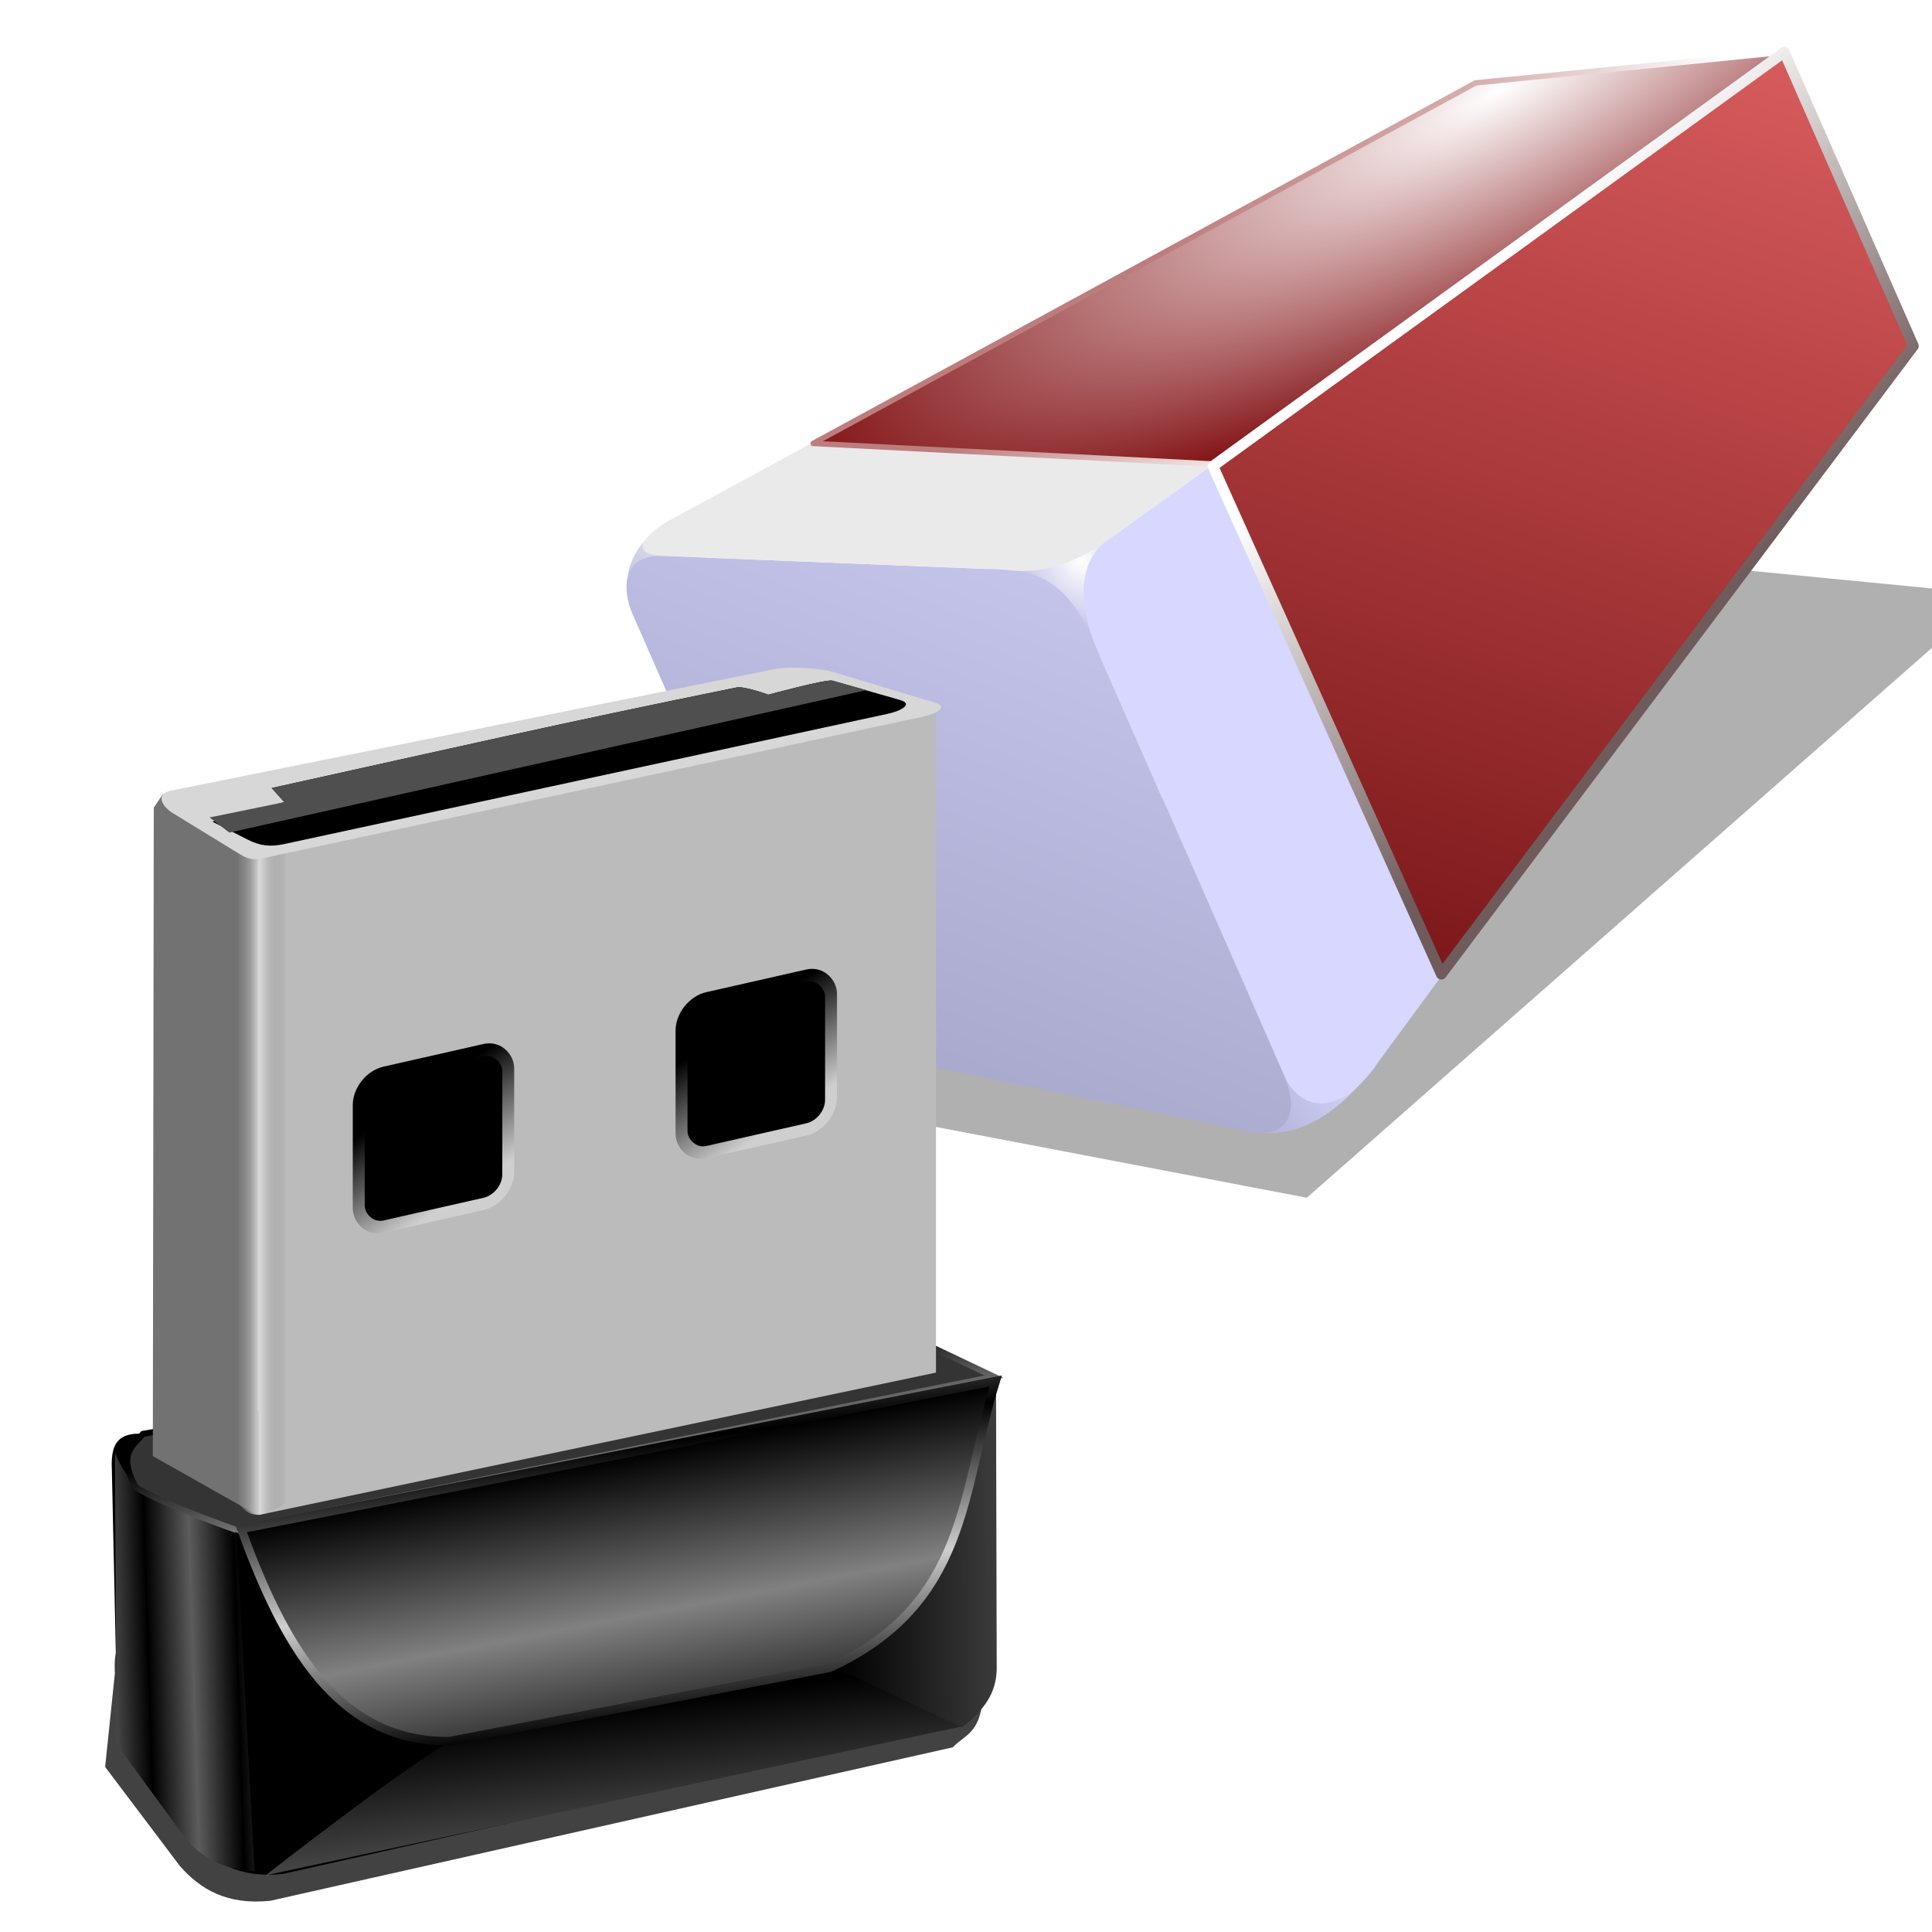 <?xml version="1.0" encoding="UTF-8" standalone="no"?>
<svg
   xmlns:dc="http://purl.org/dc/elements/1.1/"
   xmlns:cc="http://creativecommons.org/ns#"
   xmlns:rdf="http://www.w3.org/1999/02/22-rdf-syntax-ns#"
   xmlns:svg="http://www.w3.org/2000/svg"
   xmlns="http://www.w3.org/2000/svg"
   xmlns:xlink="http://www.w3.org/1999/xlink"
   xmlns:sodipodi="http://sodipodi.sourceforge.net/DTD/sodipodi-0.dtd"
   xmlns:inkscape="http://www.inkscape.org/namespaces/inkscape"
   width="255"
   height="255"
   viewBox="0 0 67.469 67.469"
   version="1.1"
   id="svg8"
   inkscape:version="0.48.0 r9654"
   sodipodi:docname="formatusb.svg">
  <defs
     id="defs2">
    <linearGradient
       inkscape:collect="always"
       id="linearGradient900">
      <stop
         style="stop-color:#d8d8d8;stop-opacity:1"
         offset="0"
         id="stop896" />
      <stop
         style="stop-color:#787878;stop-opacity:0"
         offset="1"
         id="stop898" />
    </linearGradient>
    <linearGradient
       inkscape:collect="always"
       id="linearGradient861">
      <stop
         style="stop-color:#000000;stop-opacity:1;"
         offset="0"
         id="stop857" />
      <stop
         style="stop-color:#5c5c5c;stop-opacity:1"
         offset="1"
         id="stop859" />
    </linearGradient>
    <linearGradient
       inkscape:collect="always"
       id="linearGradient3793">
      <stop
         style="stop-color:#cfcfcf;stop-opacity:1"
         offset="0"
         id="stop3795" />
      <stop
         style="stop-color:#000000;stop-opacity:1"
         offset="1"
         id="stop3797" />
    </linearGradient>
    <linearGradient
       id="linearGradient920"
       inkscape:collect="always">
      <stop
         id="stop916"
         offset="0"
         style="stop-color:#000000;stop-opacity:1;" />
      <stop
         id="stop918"
         offset="1"
         style="stop-color:#848484;stop-opacity:1" />
    </linearGradient>
    <linearGradient
       id="linearGradient910"
       inkscape:collect="always">
      <stop
         id="stop906"
         offset="0"
         style="stop-color:#818181;stop-opacity:1" />
      <stop
         id="stop908"
         offset="1"
         style="stop-color:#000000;stop-opacity:1" />
    </linearGradient>
    <linearGradient
       spreadMethod="reflect"
       gradientUnits="userSpaceOnUse"
       y2="265.094"
       x2="55.339"
       y1="271.938"
       x1="56.658"
       id="linearGradient912"
       xlink:href="#linearGradient910"
       inkscape:collect="always"
       gradientTransform="matrix(1.151,0,0,1.151,-27.663,-32.909)" />
    <linearGradient
       gradientUnits="userSpaceOnUse"
       y2="265.876"
       x2="54.047"
       y1="261.955"
       x1="53.295"
       id="linearGradient922"
       xlink:href="#linearGradient920"
       inkscape:collect="always"
       gradientTransform="matrix(1.151,0,0,1.151,-27.663,-32.909)" />
    <linearGradient
       inkscape:collect="always"
       xlink:href="#linearGradient3793"
       id="linearGradient3799"
       x1="63.289"
       y1="269.751"
       x2="62.574"
       y2="263.646"
       gradientUnits="userSpaceOnUse"
       spreadMethod="reflect"
       gradientTransform="matrix(1.151,0,0,1.151,-27.663,-32.909)" />
    <linearGradient
       inkscape:collect="always"
       xlink:href="#linearGradient861"
       id="linearGradient855"
       x1="36.487"
       y1="274.191"
       x2="38.432"
       y2="274.129"
       gradientUnits="userSpaceOnUse"
       spreadMethod="reflect"
       gradientTransform="matrix(1.151,0,0,1.151,-27.663,-32.909)" />
    <linearGradient
       inkscape:collect="always"
       xlink:href="#linearGradient861"
       id="linearGradient869"
       x1="58.066"
       y1="275.59"
       x2="58.985"
       y2="282.435"
       gradientUnits="userSpaceOnUse"
       gradientTransform="matrix(1.151,0,0,1.151,-27.663,-32.909)" />
    <linearGradient
       inkscape:collect="always"
       xlink:href="#linearGradient861"
       id="linearGradient885"
       x1="66.593"
       y1="269.219"
       x2="77.346"
       y2="269.095"
       gradientUnits="userSpaceOnUse"
       gradientTransform="matrix(1.151,0,0,1.151,-27.663,-32.909)" />
    <linearGradient
       inkscape:collect="always"
       xlink:href="#linearGradient900"
       id="linearGradient902"
       x1="41.34"
       y1="252.776"
       x2="42.517"
       y2="252.776"
       gradientUnits="userSpaceOnUse"
       spreadMethod="reflect"
       gradientTransform="matrix(1.151,0,0,1.151,-27.663,-32.909)" />
    <linearGradient
       inkscape:collect="always"
       xlink:href="#linearGradient3793"
       id="linearGradient919"
       x1="50.298"
       y1="265.119"
       x2="48.237"
       y2="260.464"
       gradientUnits="userSpaceOnUse"
       spreadMethod="pad"
       gradientTransform="matrix(1.151,0,0,1.151,-28.362,-39.169)" />
    <linearGradient
       inkscape:collect="always"
       xlink:href="#linearGradient3793"
       id="linearGradient923"
       gradientUnits="userSpaceOnUse"
       x1="50.298"
       y1="265.119"
       x2="48.237"
       y2="260.464"
       spreadMethod="pad"
       gradientTransform="matrix(1.151,0,0,1.151,-11.702,-39.236)" />
    <filter
       inkscape:collect="always"
       style="color-interpolation-filters:sRGB"
       id="filter931"
       x="-0.021"
       width="1.042"
       y="-0.059"
       height="1.117">
      <feGaussianBlur
         inkscape:collect="always"
         stdDeviation="0.338"
         id="feGaussianBlur933" />
    </filter>
    <linearGradient
       inkscape:collect="always"
       id="linearGradient3268">
      <stop
         style="stop-color:#ffffff;stop-opacity:1"
         offset="0"
         id="stop3270" />
      <stop
         style="stop-color:#c0c0e6;stop-opacity:1"
         offset="1"
         id="stop3272" />
    </linearGradient>
    <linearGradient
       inkscape:collect="always"
       id="linearGradient3258">
      <stop
         style="stop-color:#acacd1;stop-opacity:1"
         offset="0"
         id="stop3260" />
      <stop
         style="stop-color:#d7d7ff;stop-opacity:1"
         offset="1"
         id="stop3262" />
    </linearGradient>
    <linearGradient
       inkscape:collect="always"
       id="linearGradient3248">
      <stop
         style="stop-color:#babae0;stop-opacity:1"
         offset="0"
         id="stop3250" />
      <stop
         style="stop-color:#eaeaea;stop-opacity:0.851"
         offset="1"
         id="stop3252" />
    </linearGradient>
    <linearGradient
       inkscape:collect="always"
       id="linearGradient3238">
      <stop
         style="stop-color:#ffffff;stop-opacity:1"
         offset="0"
         id="stop3240" />
      <stop
         style="stop-color:#821114;stop-opacity:1"
         offset="1"
         id="stop3242" />
    </linearGradient>
    <linearGradient
       inkscape:collect="always"
       id="linearGradient3230">
      <stop
         style="stop-color:#7c181a;stop-opacity:1"
         offset="0"
         id="stop3232" />
      <stop
         style="stop-color:#db5e60;stop-opacity:1"
         offset="1"
         id="stop3234" />
    </linearGradient>
    <linearGradient
       inkscape:collect="always"
       id="linearGradient3222">
      <stop
         style="stop-color:#a7a7cb;stop-opacity:1"
         offset="0"
         id="stop3224" />
      <stop
         style="stop-color:#c6c6ed;stop-opacity:1"
         offset="1"
         id="stop3226" />
    </linearGradient>
    <linearGradient
       inkscape:collect="always"
       id="linearGradient3214">
      <stop
         style="stop-color:#6f5b5b;stop-opacity:1"
         offset="0"
         id="stop3216" />
      <stop
         style="stop-color:#ffffff;stop-opacity:1"
         offset="1"
         id="stop3218" />
    </linearGradient>
    <linearGradient
       inkscape:collect="always"
       id="linearGradient3204">
      <stop
         style="stop-color:#bd7d7d;stop-opacity:1"
         offset="0"
         id="stop3206" />
      <stop
         style="stop-color:#ffffff;stop-opacity:0.976"
         offset="1"
         id="stop3208" />
    </linearGradient>
    <inkscape:perspective
       sodipodi:type="inkscape:persp3d"
       inkscape:vp_x="-445.05227 : 400.35901 : 1"
       inkscape:vp_y="5.1775655e-14 : 845.58854 : 0"
       inkscape:vp_z="416.99539 : 211.17189 : 1"
       inkscape:persp3d-origin="821.57983 : 465.93227 : 1"
       id="perspective9" />
    <linearGradient
       inkscape:collect="always"
       xlink:href="#linearGradient3204"
       id="linearGradient3210"
       x1="152.492"
       y1="59.889"
       x2="166.998"
       y2="101.673"
       gradientUnits="userSpaceOnUse" />
    <linearGradient
       inkscape:collect="always"
       xlink:href="#linearGradient3214"
       id="linearGradient3220"
       x1="222.856"
       y1="158.345"
       x2="197.012"
       y2="90.667"
       gradientUnits="userSpaceOnUse" />
    <linearGradient
       inkscape:collect="always"
       xlink:href="#linearGradient3222"
       id="linearGradient3228"
       x1="10.957"
       y1="183.751"
       x2="86.911"
       y2="108.716"
       gradientUnits="userSpaceOnUse" />
    <linearGradient
       inkscape:collect="always"
       xlink:href="#linearGradient3230"
       id="linearGradient3236"
       x1="125.546"
       y1="215.136"
       x2="251.36"
       y2="75.66"
       gradientUnits="userSpaceOnUse" />
    <radialGradient
       inkscape:collect="always"
       xlink:href="#linearGradient3238"
       id="radialGradient3244"
       cx="210.951"
       cy="33.05"
       fx="210.951"
       fy="33.05"
       r="97.206"
       gradientTransform="matrix(-3.1951128e-2,-0.446,1.492,-0.107,153.954,163.92)"
       gradientUnits="userSpaceOnUse" />
    <linearGradient
       inkscape:collect="always"
       xlink:href="#linearGradient3248"
       id="linearGradient3254"
       x1="12.069"
       y1="89.888"
       x2="28.642"
       y2="80.828"
       gradientUnits="userSpaceOnUse" />
    <linearGradient
       inkscape:collect="always"
       xlink:href="#linearGradient3258"
       id="linearGradient3264"
       x1="74.4"
       y1="219.983"
       x2="100.577"
       y2="216.484"
       gradientUnits="userSpaceOnUse" />
    <radialGradient
       inkscape:collect="always"
       xlink:href="#linearGradient3268"
       id="radialGradient3274"
       cx="90.839"
       cy="113.521"
       fx="90.839"
       fy="113.521"
       r="14.994"
       gradientTransform="matrix(0.407,0.97,-0.709,0.297,134.348,-6.739)"
       gradientUnits="userSpaceOnUse" />
    <linearGradient
       gradientTransform="matrix(0.458,0,0,0.458,12.358,81.059)"
       y2="50.574"
       x2="215.891"
       y1="113.364"
       x1="155.814"
       spreadMethod="reflect"
       gradientUnits="userSpaceOnUse"
       id="linearGradient3403"
       xlink:href="#linearGradient3369"
       inkscape:collect="always" />
    <linearGradient
       y2="78.618"
       x2="-79.283"
       y1="145.672"
       x1="-81.182"
       gradientUnits="userSpaceOnUse"
       id="linearGradient3397"
       xlink:href="#linearGradient3387"
       inkscape:collect="always" />
    <linearGradient
       spreadMethod="reflect"
       gradientUnits="userSpaceOnUse"
       y2="50.574"
       x2="215.891"
       y1="113.364"
       x1="155.814"
       id="linearGradient3375"
       xlink:href="#linearGradient3369"
       inkscape:collect="always" />
    <inkscape:perspective
       sodipodi:type="inkscape:persp3d"
       inkscape:vp_x="0 : 128 : 1"
       inkscape:vp_y="0 : 1000 : 0"
       inkscape:vp_z="256 : 128 : 1"
       inkscape:persp3d-origin="128 : 85.333333 : 1"
       id="perspective2503" />
    <linearGradient
       id="linearGradient3578">
      <stop
         id="stop3580"
         offset="0"
         style="stop-color:#000000;stop-opacity:1;" />
      <stop
         id="stop3582"
         offset="1"
         style="stop-color:#fffcfc;stop-opacity:1;" />
    </linearGradient>
    <linearGradient
       id="linearGradient3369"
       inkscape:collect="always">
      <stop
         id="stop3371"
         offset="0"
         style="stop-color:#6465df;stop-opacity:1" />
      <stop
         id="stop3373"
         offset="1"
         style="stop-color:#ffffff;stop-opacity:1" />
    </linearGradient>
    <linearGradient
       id="linearGradient3387"
       inkscape:collect="always">
      <stop
         id="stop3389"
         offset="0"
         style="stop-color:#000000;stop-opacity:1;" />
      <stop
         id="stop3391"
         offset="1"
         style="stop-color:#ffffff;stop-opacity:1" />
    </linearGradient>
    <filter
       inkscape:collect="always"
       id="filter3291">
      <feGaussianBlur
         inkscape:collect="always"
         stdDeviation="2.488"
         id="feGaussianBlur3293" />
    </filter>
    <radialGradient
       inkscape:collect="always"
       xlink:href="#linearGradient3268"
       id="radialGradient3309"
       gradientUnits="userSpaceOnUse"
       gradientTransform="matrix(0.407,0.97,-0.709,0.297,134.348,-6.739)"
       cx="90.839"
       cy="113.521"
       fx="90.839"
       fy="113.521"
       r="14.994" />
    <radialGradient
       inkscape:collect="always"
       xlink:href="#linearGradient3238"
       id="radialGradient3317"
       gradientUnits="userSpaceOnUse"
       gradientTransform="matrix(-0.032,-0.446,1.492,-0.107,153.954,163.92)"
       cx="210.951"
       cy="33.05"
       fx="210.951"
       fy="33.05"
       r="97.206" />
  </defs>
  <sodipodi:namedview
     inkscape:deskcolor="#ff0000"
     inkscape:pagecheckerboard="0"
     inkscape:showpageshadow="2"
     id="base"
     pagecolor="#ff0000"
     bordercolor="#666666"
     borderopacity="1.0"
     inkscape:pageopacity="0"
     inkscape:pageshadow="2"
     inkscape:zoom="3.6235294"
     inkscape:cx="127.5"
     inkscape:cy="127.5"
     inkscape:document-units="mm"
     inkscape:current-layer="layer1"
     showgrid="false"
     units="px"
     inkscape:snap-to-guides="false"
     inkscape:snap-grids="false"
     inkscape:snap-others="false"
     inkscape:object-nodes="false"
     inkscape:snap-nodes="false"
     inkscape:snap-global="false"
     inkscape:window-width="1920"
     inkscape:window-height="1056"
     inkscape:window-x="-4"
     inkscape:window-y="1"
     inkscape:window-maximized="1"
     inkscape:document-rotation="0" />
  <g
     inkscape:label="Layer 1"
     inkscape:groupmode="layer"
     id="layer1"
     transform="translate(0,-229.531)">
    <path
       transform="matrix(0.189,0,0,0.189,21.71,226.096)"
       sodipodi:nodetypes="ccccc"
       id="path3285"
       d="M 166.667,119.556 22.222,219.556 126.598,239.482 253.333,128 Z"
       style="fill:#000000;fill-opacity:0.309;fill-rule:evenodd;stroke:none;stroke-width:1px;stroke-linecap:butt;stroke-linejoin:miter;stroke-opacity:1;filter:url(#filter3291)" />
    <g
       transform="matrix(0.173,-0.076,0.076,0.173,13.316,236.155)"
       id="g3276">
      <path
         style="fill:url(#radialGradient3309);fill-opacity:1;fill-rule:evenodd;stroke:none;stroke-width:0.1;stroke-linecap:butt;stroke-linejoin:round;stroke-miterlimit:4;stroke-dasharray:none;stroke-opacity:1"
         d="m 74.384,109.228 29.862,2.54 -17.38,20.392 z"
         id="path3266" />
      <path
         style="fill:url(#linearGradient3264);fill-opacity:1;fill-rule:evenodd;stroke:none;stroke-width:0.1;stroke-linecap:butt;stroke-linejoin:round;stroke-miterlimit:4;stroke-dasharray:none;stroke-opacity:1"
         d="m 75.435,222.91 11.432,-10.538 16.292,9.838 c -9.284,4.685 -18.491,7.703 -27.724,0.7 z"
         id="path3256"
         sodipodi:nodetypes="cccc" />
      <path
         style="fill:url(#linearGradient3254);fill-opacity:1;fill-rule:evenodd;stroke:none;stroke-width:0.1;stroke-linecap:butt;stroke-linejoin:round;stroke-miterlimit:4;stroke-dasharray:none;stroke-opacity:1"
         d="M 26.791,77.251 C 18.081,77.387 12.392,81.406 11.043,88.838 L 27.802,88.177 Z"
         id="path3246"
         sodipodi:nodetypes="cccc" />
      <path
         id="path2418"
         style="opacity:1;fill:#e9e9ff;fill-opacity:0.85;fill-rule:evenodd;stroke:none;stroke-width:1px;stroke-linecap:butt;stroke-linejoin:round;stroke-miterlimit:4;stroke-dasharray:none;stroke-opacity:1"
         d="m 193.085,63.272 54.539,17.745 v 59.32 l -54.539,-22.416 z" />
      <path
         id="path2422"
         style="opacity:1;fill:#d7d7ff;fill-opacity:1;fill-rule:evenodd;stroke:none;stroke-width:1px;stroke-linecap:butt;stroke-linejoin:round;stroke-miterlimit:4;stroke-dasharray:none;stroke-opacity:1"
         d="m 86.911,129.808 v 86.706 c -0.27,6.053 4.424,11.999 15.071,6.282 l 25.108,-14.488 40.178,-22.657 80.356,-45.314 V 81.018 L 97.405,113.197 c -7.421,1.121 -10.137,9.109 -10.494,16.611 z"
         sodipodi:nodetypes="ccccccccc" />
      <path
         id="path2424"
         style="opacity:1;fill:url(#linearGradient3228);fill-opacity:1;fill-rule:evenodd;stroke:none;stroke-width:1px;stroke-linecap:butt;stroke-linejoin:round;stroke-miterlimit:4;stroke-dasharray:none;stroke-opacity:1"
         d="m 20.451,82.91 56.966,27.812 c 8.039,3.871 9.616,10.829 9.494,19.086 v 86.706 c 0.119,8.233 -4.314,11.108 -9.494,7.752 l -56.966,-40.192 c -7.969,-6.093 -9.523,-11.639 -9.494,-19.086 V 90.662 c 0.074,-6.174 3.176,-10.812 9.494,-7.752 z"
         sodipodi:nodetypes="ccccccccc" />
      <path
         id="path2420"
         style="opacity:1;fill:#eaeaea;fill-opacity:1;fill-rule:evenodd;stroke:none;stroke-width:1px;stroke-linecap:butt;stroke-linejoin:round;stroke-miterlimit:4;stroke-dasharray:none;stroke-opacity:1"
         d="m 20.451,82.91 56.966,27.812 c 6.576,4.145 13.648,3.838 20.787,2.352 L 247.624,81.018 193.085,63.272 24.16,77.372 c -5.449,0.553 -9.548,2.708 -3.709,5.538 z"
         sodipodi:nodetypes="ccccccc" />
      <path
         d="M 54.212,75.038 120.456,108.295 247.624,81.018 193.085,63.272 Z"
         style="opacity:1;fill:url(#radialGradient3317);fill-opacity:1;fill-rule:evenodd;stroke:url(#linearGradient3210);stroke-width:1px;stroke-linecap:butt;stroke-linejoin:round;stroke-miterlimit:4;stroke-dasharray:none;stroke-opacity:1"
         id="path3202"
         sodipodi:nodetypes="ccccc" />
      <path
         d="m 120.161,108.589 0.883,102.955 126.579,-71.206 V 81.018 Z"
         style="opacity:1;fill:url(#linearGradient3236);fill-opacity:1;fill-rule:evenodd;stroke:url(#linearGradient3220);stroke-width:1.963;stroke-linecap:butt;stroke-linejoin:round;stroke-miterlimit:4;stroke-dasharray:none;stroke-opacity:1"
         id="path3212"
         sodipodi:nodetypes="ccccc" />
    </g>
    <g
       transform="matrix(0.694,0,0,0.694,-4.748,91.746)"
       id="g1462">
      <path
         transform="matrix(1.151,0,0,1.151,-1.685,-44.404)"
         sodipodi:nodetypes="cccccsccccc"
         id="path925"
         d="m 12.005,288.318 3.267,4.331 c 0.893,1.015 2.05,1.714 3.951,1.52 l 29.842,-6.711 c 0.493,-0.528 1.169,-0.597 1.292,-2.051 0,0 0.766,-5.032 0.462,-5.032 -0.304,0 -32.692,6.597 -32.692,6.597 l -3.875,-1.748 c -1.337,-0.689 -1.55,-1.565 -0.456,-2.659 -1.354,-0.084 -1.406,0.761 -1.368,1.672 z"
         style="fill:#000000;fill-opacity:0.74;stroke:none;stroke-width:0.265px;stroke-linecap:butt;stroke-linejoin:miter;stroke-opacity:1;filter:url(#filter931)" />
      <path
         style="fill:#000000;fill-opacity:1;stroke:none;stroke-width:0.304px;stroke-linecap:butt;stroke-linejoin:miter;stroke-opacity:1"
         d="m 12.765,286.104 3.759,4.983 c 1.028,1.168 2.358,1.972 4.546,1.748 l 34.333,-7.721 c 0.567,-0.607 1.345,-0.687 1.486,-2.36 0,0 0.101,-14.588 -0.249,-14.588 -0.35,0 -37.612,7.59 -37.612,7.59 l -4.458,-2.011 c -1.539,-0.793 -1.783,-1.801 -0.524,-3.059 -1.558,-0.097 -1.618,0.875 -1.573,1.923 z"
         id="path896"
         sodipodi:nodetypes="cccccsccccc" />
      <path
         style="fill:url(#linearGradient855);fill-opacity:1;stroke:none;stroke-width:0.304px;stroke-linecap:butt;stroke-linejoin:miter;stroke-opacity:1"
         d="m 12.623,271.629 c 1.252,3.103 4.029,2.851 6.119,4.108 l 0.907,16.959 c -1.541,-0.076 -2.568,-0.667 -3.355,-1.497 l -3.584,-4.895 z"
         id="path898"
         sodipodi:nodetypes="cccccc" />
      <path
         sodipodi:nodetypes="ccccc"
         style="fill:url(#linearGradient869);fill-opacity:1;stroke:none;stroke-width:0.304px;stroke-linecap:butt;stroke-linejoin:miter;stroke-opacity:1"
         d="m 20.209,292.9 35.073,-7.497 -6.315,-2.956 c 0,0 -17.948,3.465 -18.997,3.552 -1.049,0.087 -9.76,6.9 -9.76,6.9 z"
         id="path902" />
      <path
         style="fill:url(#linearGradient885);fill-opacity:1;stroke:none;stroke-width:0.304px;stroke-linecap:butt;stroke-linejoin:miter;stroke-opacity:1"
         d="m 56.961,268.2 0.035,14.376 c -0.04,0.871 -0.324,1.783 -1.748,2.885 l -6.294,-2.972 c 5.142,-2.436 6.767,-8.181 8.007,-14.289 z"
         id="path904"
         sodipodi:nodetypes="ccccc" />
      <path
         style="fill:#343434;fill-opacity:1;stroke:url(#linearGradient922);stroke-width:0.304px;stroke-linecap:butt;stroke-linejoin:miter;stroke-opacity:1"
         d="m 14.037,270.689 c -0.509,0.605 -1.292,1.006 -0.355,2.696 1.189,0.705 3.036,1.41 4.971,2.115 l 38.199,-7.69 -7.025,-3.335 z"
         id="path914"
         sodipodi:nodetypes="cccccc" />
      <path
         style="fill:url(#linearGradient912);fill-opacity:1;stroke:url(#linearGradient3799);stroke-width:0.426;stroke-linecap:butt;stroke-linejoin:miter;stroke-miterlimit:4;stroke-dasharray:none;stroke-opacity:1"
         d="m 18.979,275.476 c 2.063,5.647 4.766,10.746 10.489,10.674 l 19.129,-3.689 c 6.987,-3.23 6.598,-8.855 8.352,-14.435 z"
         id="path900"
         sodipodi:nodetypes="ccccc" />
      <path
         sodipodi:nodetypes="ccccccc"
         d="m 15.028,238.511 0.573,0.817 4.209,2.377 v 33.082 l -5.279,-2.98 0.049,-32.629 z"
         style="fill:#727272;fill-opacity:1;stroke:none;stroke-width:2.166;stroke-linecap:round;stroke-linejoin:round"
         id="rect887" />
      <path
         sodipodi:nodetypes="ccccc"
         d="m 19.848,241.62 34.092,-7.167 v 33.153 l -34.092,7.167 z"
         style="fill:#bbbbbb;fill-opacity:1;stroke:none;stroke-width:2.166;stroke-linecap:round;stroke-linejoin:round"
         id="rect890" />
      <path
         sodipodi:nodetypes="ccccc"
         d="m 18.836,241.07 2.418,0.355 v 32.763 c -0.806,0.386 -1.612,1.059 -2.418,0 z"
         style="fill:url(#linearGradient902);fill-opacity:1;stroke:none;stroke-width:2.166;stroke-linecap:round;stroke-linejoin:round"
         id="rect893" />
      <path
         sodipodi:nodetypes="ccssccssc"
         d="m 15.401,238.332 30.417,-6.124 c 0.708,-0.151 2.303,-0.052 2.98,0.153 l 5.109,1.542 c 0.677,0.204 0.069,0.548 -0.639,0.699 l -33.184,7.117 c -0.708,0.151 -0.958,-0.067 -1.561,-0.436 l -2.98,-1.826 c -0.603,-0.37 -0.85,-0.973 -0.142,-1.125 z"
         style="fill:#d7d7d7;fill-opacity:1;stroke:none;stroke-width:2.166;stroke-linecap:round;stroke-linejoin:round"
         id="rect904" />
      <path
         id="path907"
         style="fill:#000000;fill-opacity:1;stroke:none;stroke-width:2.166;stroke-linecap:round;stroke-linejoin:round"
         d="m 20.51,238.19 c 9.25,-2.041 14.505,-3.256 23.392,-5.059 0.386,-0.083 1.603,0.363 1.603,0.363 0,0 2.913,-0.796 3.222,-0.707 l 3.406,0.974 c 0.68,0.195 0.069,0.548 -0.639,0.699 l -30.346,6.549 c -0.708,0.151 -1.214,0.098 -1.845,-0.224 l -1.774,-0.903 3.619,-0.983 z"
         sodipodi:nodetypes="cccssccsccc" />
      <path
         sodipodi:nodetypes="cccsccccc"
         d="m 20.51,238.19 c 9.25,-2.041 14.505,-3.256 23.392,-5.059 0.386,-0.083 1.603,0.363 1.603,0.363 0,0 2.91,-0.785 3.222,-0.707 l 1.703,0.478 -32.049,7.167 -0.993,-0.761 3.761,-0.77 z"
         style="fill:#4f4f4f;fill-opacity:1;stroke:none;stroke-width:2.166;stroke-linecap:round;stroke-linejoin:round"
         id="path909" />
      <rect
         transform="matrix(0.975,-0.221,0,1,0,0)"
         ry="1.277"
         y="258.444"
         x="25.531"
         height="7.74"
         width="7.716"
         id="rect911"
         style="fill:#000000;fill-opacity:1;stroke:url(#linearGradient919);stroke-width:0.616;stroke-linecap:round;stroke-linejoin:round;stroke-miterlimit:4;stroke-dasharray:none" />
      <rect
         style="fill:#000000;fill-opacity:1;stroke:url(#linearGradient923);stroke-width:0.616;stroke-linecap:round;stroke-linejoin:round;stroke-miterlimit:4;stroke-dasharray:none"
         id="rect921"
         width="7.716"
         height="7.74"
         x="42.191"
         y="258.378"
         ry="1.277"
         transform="matrix(0.975,-0.221,0,1,0,0)" />
    </g>
  </g>
</svg>
